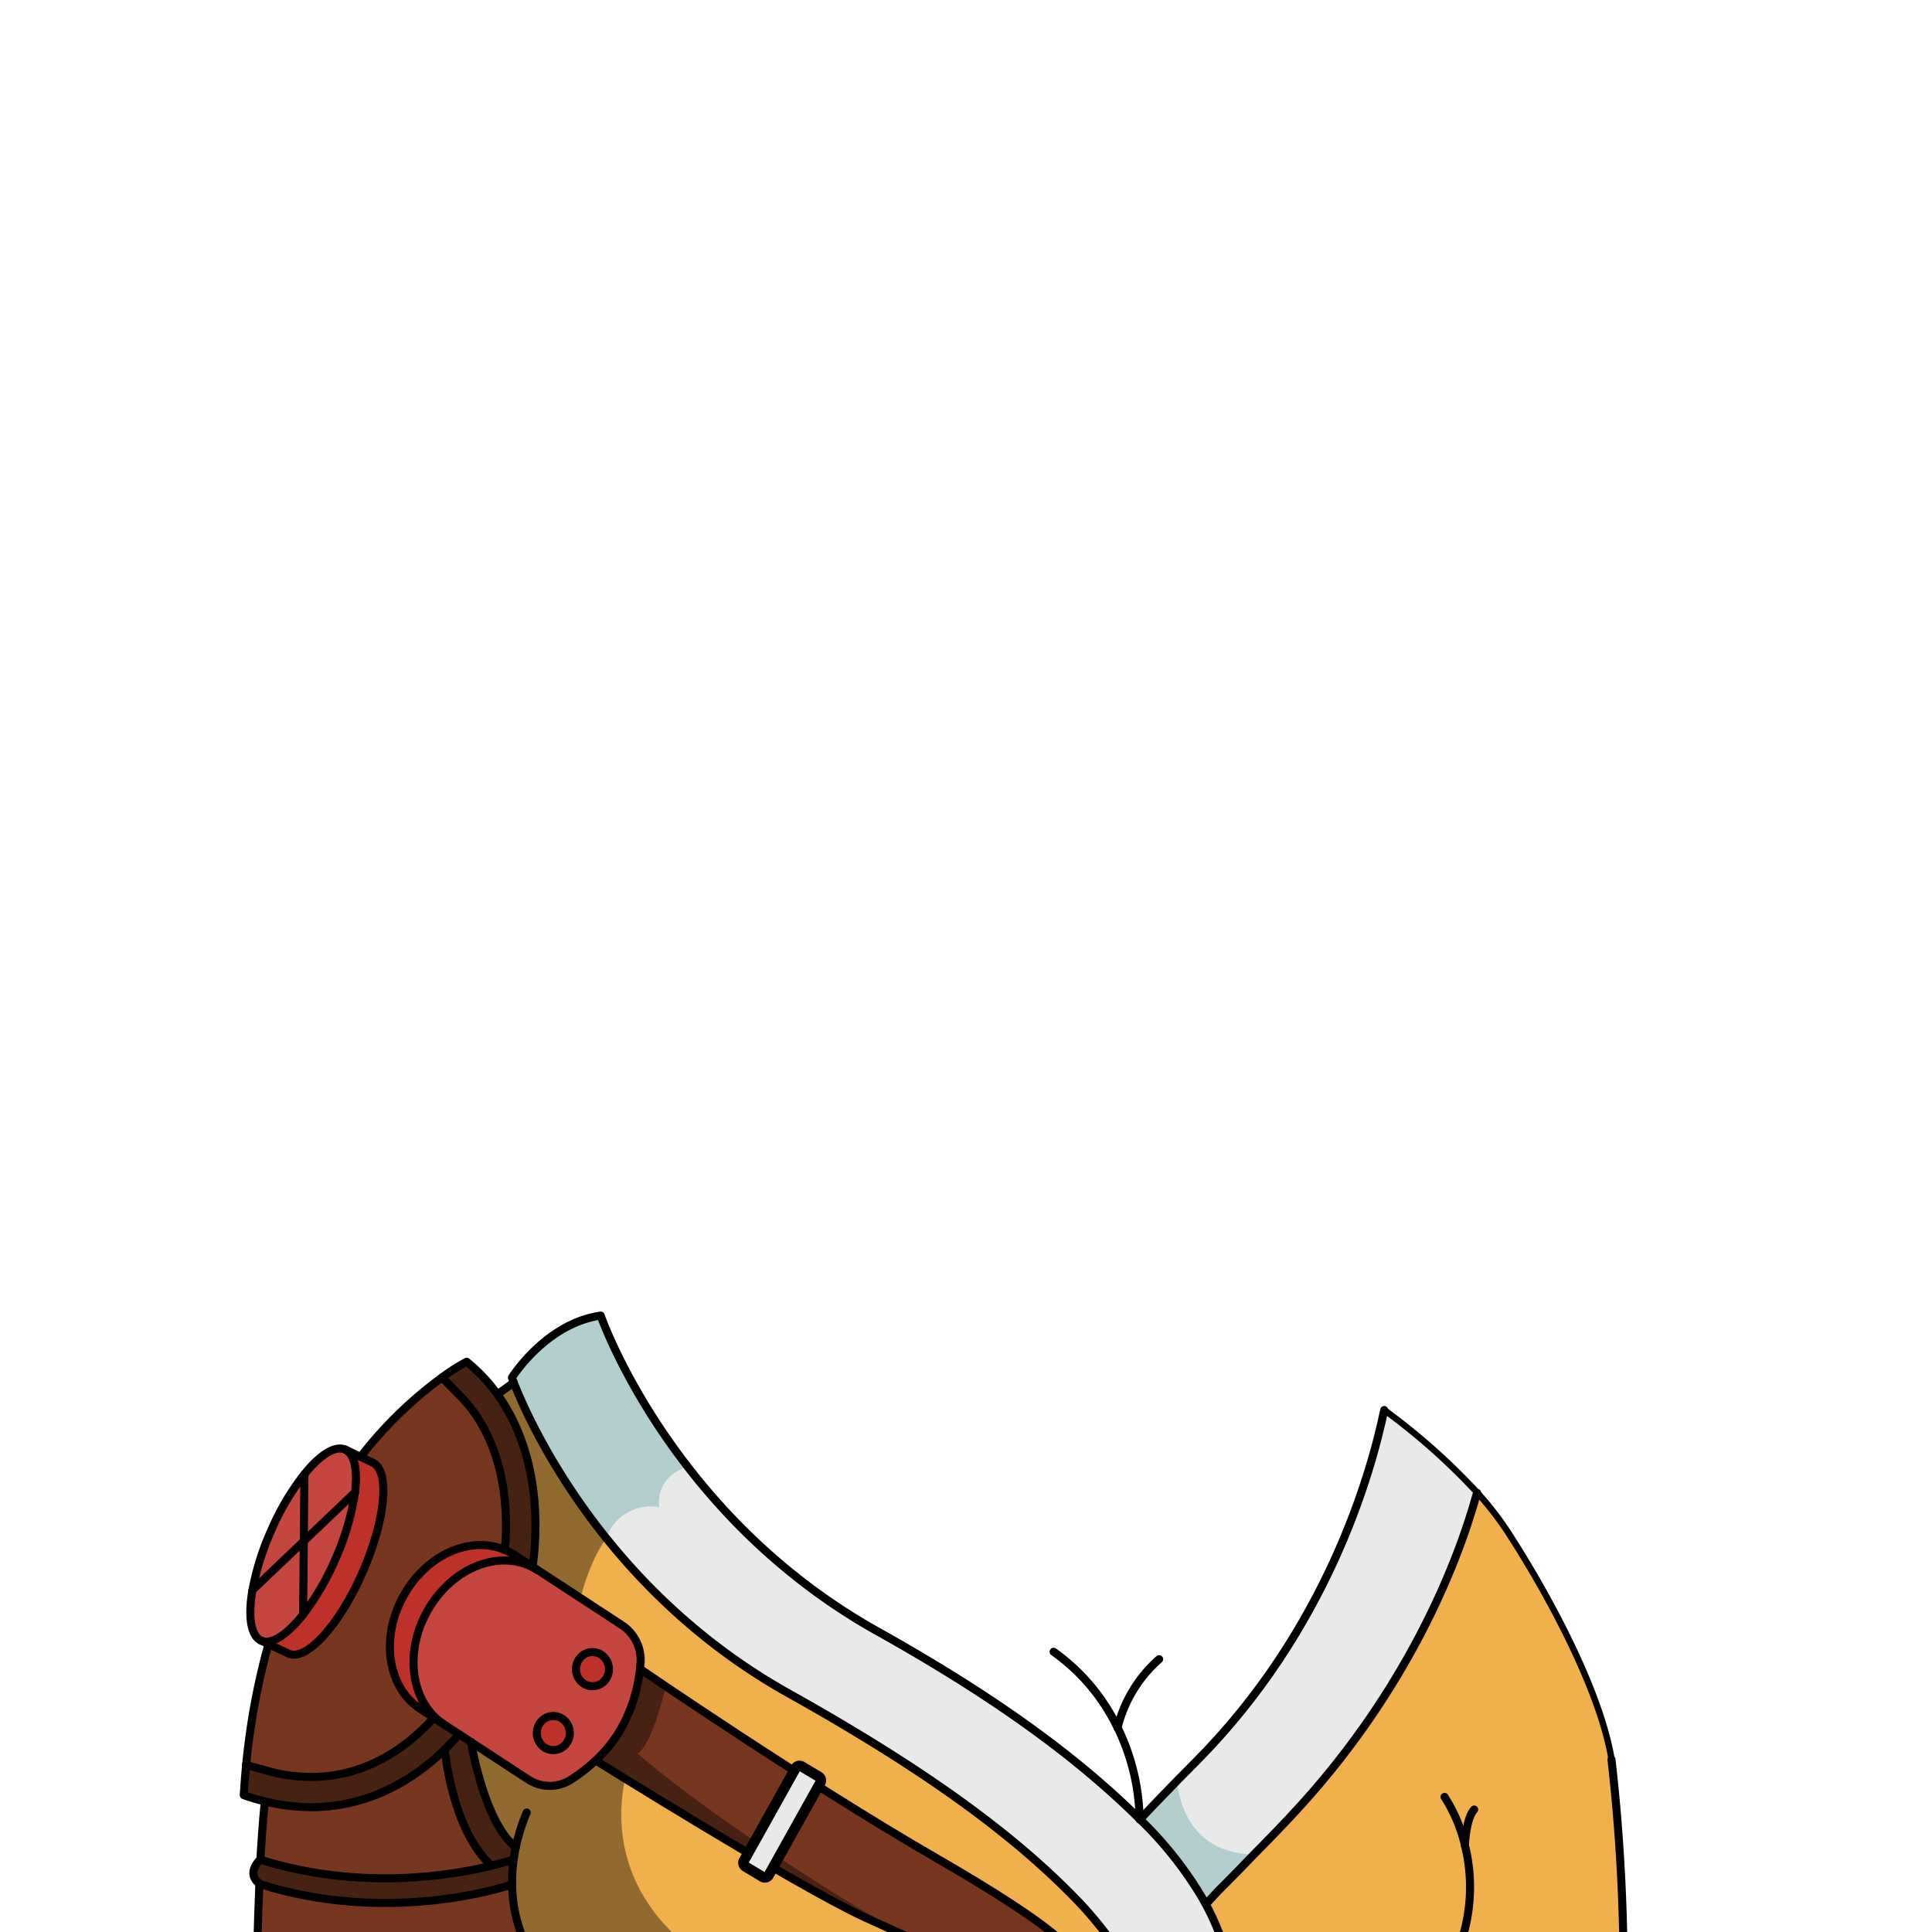 <svg xmlns="http://www.w3.org/2000/svg" viewBox="0 0 432 432">
  <defs>
    <style>.BUNTAI_OTTER_OUTFIT_BUNTAI_OTTER_OUTFIT_32_cls-1{isolation:isolate;}.BUNTAI_OTTER_OUTFIT_BUNTAI_OTTER_OUTFIT_32_cls-2{fill:#f0b14d;}.BUNTAI_OTTER_OUTFIT_BUNTAI_OTTER_OUTFIT_32_cls-3{fill:#77371e;}.BUNTAI_OTTER_OUTFIT_BUNTAI_OTTER_OUTFIT_32_cls-4{opacity:0.4;mix-blend-mode:multiply;}.BUNTAI_OTTER_OUTFIT_BUNTAI_OTTER_OUTFIT_32_cls-11,.BUNTAI_OTTER_OUTFIT_BUNTAI_OTTER_OUTFIT_32_cls-5{fill:#e8eaea;}.BUNTAI_OTTER_OUTFIT_BUNTAI_OTTER_OUTFIT_32_cls-6{fill:#b2cecd;}.BUNTAI_OTTER_OUTFIT_BUNTAI_OTTER_OUTFIT_32_cls-7{fill:#c5463f;}.BUNTAI_OTTER_OUTFIT_BUNTAI_OTTER_OUTFIT_32_cls-8{fill:#be3129;}.BUNTAI_OTTER_OUTFIT_BUNTAI_OTTER_OUTFIT_32_cls-10,.BUNTAI_OTTER_OUTFIT_BUNTAI_OTTER_OUTFIT_32_cls-9{fill:none;stroke-linejoin:round;}.BUNTAI_OTTER_OUTFIT_BUNTAI_OTTER_OUTFIT_32_cls-10,.BUNTAI_OTTER_OUTFIT_BUNTAI_OTTER_OUTFIT_32_cls-11,.BUNTAI_OTTER_OUTFIT_BUNTAI_OTTER_OUTFIT_32_cls-9{stroke:#000;stroke-linecap:round;}.BUNTAI_OTTER_OUTFIT_BUNTAI_OTTER_OUTFIT_32_cls-9{stroke-width:1.8px;}.BUNTAI_OTTER_OUTFIT_BUNTAI_OTTER_OUTFIT_32_cls-10{stroke-width:1.42px;}.BUNTAI_OTTER_OUTFIT_BUNTAI_OTTER_OUTFIT_32_cls-11{stroke-miterlimit:10;stroke-width:2.31px;}</style>
  </defs>
  <g class="BUNTAI_OTTER_OUTFIT_BUNTAI_OTTER_OUTFIT_32_cls-1">
    <g id="outfit">
      <path class="BUNTAI_OTTER_OUTFIT_BUNTAI_OTTER_OUTFIT_32_cls-2" d="M363,435.72H273.79a53.88,53.88,0,0,0-4.22-10l.2-.12c.82-.9,1.65-1.8,2.5-2.7l1-1,1-1c2-2,4-4.08,6-6.16,3.62-3.67,7.34-7.46,11-11.53,23-25.48,34.31-52.35,39-69.45a69.81,69.81,0,0,1,6.71,8.6c9.2,14.12,20.84,35.68,23.38,51.12,0,0,0,0,0,.05A422.56,422.56,0,0,1,363,435.72Z" />
      <path class="BUNTAI_OTTER_OUTFIT_BUNTAI_OTTER_OUTFIT_32_cls-3" d="M238.68,435.72H209.83a20.26,20.26,0,0,1-3.77-1.38h0c-2.41-1-6.32-2.68-12.66-5.6-15.19-7-60.18-35.08-60.18-35.08a31,31,0,0,0,5.31-6.49,34.7,34.7,0,0,0,4.59-14s2.13,1.47,5.77,3.92c11.54,7.78,38.28,25.56,60.32,38.28C238.18,432.1,238.68,435.72,238.68,435.72Z" />
      <path class="BUNTAI_OTTER_OUTFIT_BUNTAI_OTTER_OUTFIT_32_cls-4" d="M206.05,434.33c-2.41-1-6.32-2.68-12.66-5.6-15.19-7-60.18-35.08-60.18-35.08a31,31,0,0,0,5.31-6.49,34.7,34.7,0,0,0,4.59-14s2.13,1.47,5.77,3.92c-1.17,4.79-3.55,13.19-6.25,15C156.37,404.31,191.65,427.65,206.05,434.33Z" />
      <path class="BUNTAI_OTTER_OUTFIT_BUNTAI_OTTER_OUTFIT_32_cls-5" d="M330.26,333.71c-4.66,17.1-15.95,44-39,69.45-3.67,4.07-7.39,7.86-11,11.53-2,2.08-4.06,4.12-6,6.16-.68.69-1.34,1.39-2,2.08-.85.9-1.68,1.8-2.5,2.7l-.2.12c-.29-.54-.59-1.08-.91-1.62a83.83,83.83,0,0,0-13.77-17.31c1-1.05,2-2.1,3-3.16.51-.53,1-1.07,1.54-1.6,1.22-1.28,2.46-2.55,3.72-3.84s2.82-2.87,4.27-4.32c29.23-29.4,39.1-64.24,42.09-78.62h0A142.59,142.59,0,0,1,330.26,333.71Z" />
      <path class="BUNTAI_OTTER_OUTFIT_BUNTAI_OTTER_OUTFIT_32_cls-6" d="M280.29,414.69c-3.66,3.72-7.22,7.31-10.52,10.94l-.2.12c-.29-.54-.59-1.08-.91-1.62a83.85,83.85,0,0,0-13.77-17.3c2.65-2.82,5.41-5.7,8.27-8.61C263.81,404.11,266.87,414.24,280.29,414.69Z" />
      <path class="BUNTAI_OTTER_OUTFIT_BUNTAI_OTTER_OUTFIT_32_cls-3" d="M99.45,391.18c-10.39,10.14-24.23,15.55-40.22,11.62a44.82,44.82,0,0,1-4.72-1.4q.21-3.45.53-6.76l6.4,1.76a37.46,37.46,0,0,0,8.11.93c11.29,0,20.51-5.55,27.45-13.24l2.21,1.44,3.44,2.25Q101.11,389.57,99.45,391.18Z" />
      <path class="BUNTAI_OTTER_OUTFIT_BUNTAI_OTTER_OUTFIT_32_cls-7" d="M77.22,324.17c2.09,1,2.77,4.6,2.16,9.53h0l-11.44,10.9.14-15C71.55,325.32,75,323.1,77.22,324.17Z" />
      <path class="BUNTAI_OTTER_OUTFIT_BUNTAI_OTTER_OUTFIT_32_cls-7" d="M139.06,363.42l-9.3-6.07-9.52-6.24h0c-7.55-4.94-18.39-1.24-24.19,8.26s-4.38,21.21,3.16,26.15l3.44,2.25,2.68,1.75v0l12.8,8.35a8.78,8.78,0,0,0,9.58,0,38.19,38.19,0,0,0,5.51-4.28,31.29,31.29,0,0,0,5.3-6.49,34.65,34.65,0,0,0,4.59-14c0-.39.08-.77.11-1.13A9.39,9.39,0,0,0,139.06,363.42Zm-12.23,26.13a3.61,3.61,0,0,1-5.08,1.19,3.9,3.9,0,0,1-1.14-5.27,3.61,3.61,0,0,1,5.08-1.18A3.88,3.88,0,0,1,126.83,389.55Zm8.77-14.34a3.61,3.61,0,0,1-5.09,1.19,3.89,3.89,0,0,1-1.14-5.26,3.61,3.61,0,0,1,5.08-1.19A3.9,3.9,0,0,1,135.6,375.21Z" />
      <path class="BUNTAI_OTTER_OUTFIT_BUNTAI_OTTER_OUTFIT_32_cls-5" d="M273.79,435.72H249.65a83.72,83.72,0,0,0-9.94-12c-14.85-15.07-35.32-29.4-63.42-45.11A139.73,139.73,0,0,1,135.56,344h0a137.7,137.7,0,0,1-20.68-34.8c-.28-.7-.4-1.08-.4-1.08s7.58-12.12,19.85-13.87c0,0,5.37,15.59,19.37,33.7a140.23,140.23,0,0,0,42.45,36.86c26.17,14.63,44.58,28.05,58.68,42l.07.07a83.85,83.85,0,0,1,13.77,17.3c.32.54.62,1.08.91,1.62A53.88,53.88,0,0,1,273.79,435.72Z" />
      <path class="BUNTAI_OTTER_OUTFIT_BUNTAI_OTTER_OUTFIT_32_cls-6" d="M147.37,337a10.51,10.51,0,0,0-11.81,7h0a137.7,137.7,0,0,1-20.68-34.8c-.28-.7-.4-1.08-.4-1.08s7.58-12.12,19.85-13.87c0,0,5.37,15.59,19.37,33.7C150.93,328.86,146.87,331.28,147.37,337Z" />
      <path class="BUNTAI_OTTER_OUTFIT_BUNTAI_OTTER_OUTFIT_32_cls-8" d="M134.45,370a3.9,3.9,0,0,1,1.15,5.26,3.61,3.61,0,0,1-5.09,1.19,3.89,3.89,0,0,1-1.14-5.26A3.6,3.6,0,0,1,134.45,370Z" />
      <path class="BUNTAI_OTTER_OUTFIT_BUNTAI_OTTER_OUTFIT_32_cls-3" d="M114.71,415.81l.15,0a33.75,33.75,0,0,0-.34,5.52c-2.45.82-27.95,8.88-56.37-.07l-.2-.16c-3-2.3.2-5.31.2-5.31l.07,0c22.24,7,42.68,3.56,51.67,1.35C113,416.42,114.71,415.81,114.71,415.81Z" />
      <path class="BUNTAI_OTTER_OUTFIT_BUNTAI_OTTER_OUTFIT_32_cls-2" d="M209.83,435.72H118a32.07,32.07,0,0,1-3.5-14.37,33.75,33.75,0,0,1,.34-5.52c.12-1,.28-1.88.47-2.75-6.94-5.47-9.89-22.9-10-23.54l12.78,8.36a8.76,8.76,0,0,0,9.59,0,36.94,36.94,0,0,0,5.5-4.28s2.52,1.58,6.57,4.08c13.06,8,42,25.68,53.61,31C208.58,435.72,209.83,435.72,209.83,435.72Z" />
      <path class="BUNTAI_OTTER_OUTFIT_BUNTAI_OTTER_OUTFIT_32_cls-8" d="M120.23,351.12c-7.54-4.94-18.38-1.24-24.17,8.25s-4.39,21.22,3.15,26.16L97,384.09l-3.06-2c-7.56-4.94-9-16.66-3.17-26.16,5.3-8.66,14.77-12.5,22.12-9.35a12.84,12.84,0,0,1,2.07,1.1h0l4.13,2.7,1.14.75Z" />
      <path class="BUNTAI_OTTER_OUTFIT_BUNTAI_OTTER_OUTFIT_32_cls-3" d="M111.24,311.77c7.48,10.43,9.75,24.54,7.85,38.59l-4.13-2.7h0a12.84,12.84,0,0,0-2.07-1.1c1.1-12.39-1.35-25.14-9.35-33.77L98.84,308a46,46,0,0,1,5.5-3.51A37.2,37.2,0,0,1,111.24,311.77Z" />
      <path class="BUNTAI_OTTER_OUTFIT_BUNTAI_OTTER_OUTFIT_32_cls-4" d="M99.45,391.18c-10.39,10.14-24.23,15.55-40.22,11.62a44.82,44.82,0,0,1-4.72-1.4q.21-3.45.53-6.76l6.4,1.76a37.46,37.46,0,0,0,8.11.93c11.29,0,20.51-5.55,27.45-13.24l2.21,1.44,3.44,2.25Q101.11,389.57,99.45,391.18Z" />
      <path class="BUNTAI_OTTER_OUTFIT_BUNTAI_OTTER_OUTFIT_32_cls-4" d="M111.24,311.77c7.48,10.43,9.75,24.54,7.85,38.59l-4.13-2.7h0a12.84,12.84,0,0,0-2.07-1.1c1.1-12.39-1.35-25.14-9.35-33.77L98.84,308a46,46,0,0,1,5.5-3.51A37.2,37.2,0,0,1,111.24,311.77Z" />
      <path class="BUNTAI_OTTER_OUTFIT_BUNTAI_OTTER_OUTFIT_32_cls-3" d="M105.34,389.53h0c.1.64,3,18.07,10,23.54-.19.87-.35,1.79-.47,2.75l-.15,0s-1.74.61-4.82,1.37c-8.75-7.92-10.38-25.4-10.44-26q1.65-1.62,3.2-3.4Z" />
      <path class="BUNTAI_OTTER_OUTFIT_BUNTAI_OTTER_OUTFIT_32_cls-4" d="M114.71,415.81l.15,0a33.75,33.75,0,0,0-.34,5.52c-2.45.82-27.95,8.88-56.37-.07l-.2-.16c-3-2.3.2-5.31.2-5.31l.07,0c22.24,7,42.68,3.56,51.67,1.35C113,416.42,114.71,415.81,114.71,415.81Z" />
      <path class="BUNTAI_OTTER_OUTFIT_BUNTAI_OTTER_OUTFIT_32_cls-4" d="M105.34,389.53h0c.1.64,3,18.07,10,23.54-.19.87-.35,1.79-.47,2.75l-.15,0s-1.74.61-4.82,1.37c-8.75-7.92-10.38-25.4-10.44-26q1.65-1.62,3.2-3.4Z" />
      <path class="BUNTAI_OTTER_OUTFIT_BUNTAI_OTTER_OUTFIT_32_cls-8" d="M125.69,384.29a3.89,3.89,0,0,1,1.15,5.27,3.63,3.63,0,0,1-5.09,1.18,3.9,3.9,0,0,1-1.14-5.27A3.61,3.61,0,0,1,125.69,384.29Z" />
      <path class="BUNTAI_OTTER_OUTFIT_BUNTAI_OTTER_OUTFIT_32_cls-7" d="M68.07,329.64l-.14,15L56.45,355.55a59.16,59.16,0,0,1,4.23-13.41A56.81,56.81,0,0,1,68.07,329.64Z" />
      <path class="BUNTAI_OTTER_OUTFIT_BUNTAI_OTTER_OUTFIT_32_cls-2" d="M249.65,435.72h-11s-.5-3.62-29.48-20.35-66.09-42.2-66.09-42.2c0-.39.07-.76.11-1.13a9.37,9.37,0,0,0-4.16-8.62l-9.3-6.08-9.53-6.23-1.14-.75c1.9-14.05-.37-28.16-7.85-38.59l3.63-2.62A138,138,0,0,0,135.56,344a139.73,139.73,0,0,0,40.73,34.68c28.1,15.71,48.57,30,63.42,45.11A83.72,83.72,0,0,1,249.65,435.72Z" />
      <path class="BUNTAI_OTTER_OUTFIT_BUNTAI_OTTER_OUTFIT_32_cls-4" d="M111.24,311.77l3.63-2.62A138,138,0,0,0,135.56,344c-2.9,3.93-4.76,9.57-5.8,13.38l-9.53-6.23-1.14-.75C121,336.31,118.72,322.2,111.24,311.77Z" />
      <path class="BUNTAI_OTTER_OUTFIT_BUNTAI_OTTER_OUTFIT_32_cls-4" d="M154.75,435.72H118a32.07,32.07,0,0,1-3.5-14.37,33.75,33.75,0,0,1,.34-5.52c.12-1,.28-1.88.47-2.75-6.94-5.47-9.89-22.9-10-23.54l12.78,8.36a8.76,8.76,0,0,0,9.59,0,36.94,36.94,0,0,0,5.5-4.28s2.52,1.58,6.57,4.08C134.66,423.1,154.75,435.72,154.75,435.72Z" />
      <path class="BUNTAI_OTTER_OUTFIT_BUNTAI_OTTER_OUTFIT_32_cls-3" d="M80.65,325.74A90.42,90.42,0,0,1,98.84,308l4.7,4.82c8,8.63,10.45,21.38,9.35,33.77-7.35-3.15-16.82.69-22.12,9.35-5.8,9.5-4.39,21.22,3.17,26.16l3.06,2c-6.94,7.69-16.16,13.24-27.45,13.24a37.46,37.46,0,0,1-8.11-.93L55,394.64A157.67,157.67,0,0,1,60,367.73h0a.19.19,0,0,1,0-.08v0l4.47,2.11c3.92,1.87,11.33-6.19,16.53-18s6.27-22.84,2.34-24.69l-2.72-1.29Z" />
      <path class="BUNTAI_OTTER_OUTFIT_BUNTAI_OTTER_OUTFIT_32_cls-7" d="M67.93,344.61l11.44-10.9a56.71,56.71,0,0,1-4.49,15.16A57.34,57.34,0,0,1,67.78,361Z" />
      <path class="BUNTAI_OTTER_OUTFIT_BUNTAI_OTTER_OUTFIT_32_cls-3" d="M59.23,402.8c16,3.93,29.83-1.48,40.22-11.62.06.6,1.69,18.08,10.44,26-9,2.21-29.43,5.63-51.67-1.35.49-8.53,1-13,1-13Z" />
      <path class="BUNTAI_OTTER_OUTFIT_BUNTAI_OTTER_OUTFIT_32_cls-3" d="M118,435.72H57.51c.09-5.53.26-10.42.44-14.6l.2.16c28.42,9,53.92.89,56.37.07A32.07,32.07,0,0,0,118,435.72Z" />
      <path class="BUNTAI_OTTER_OUTFIT_BUNTAI_OTTER_OUTFIT_32_cls-8" d="M77.22,324.17l3.41,1.62,2.72,1.29c3.93,1.85,2.87,12.91-2.34,24.69s-12.61,19.83-16.53,18L60,367.62l-1.66-.79c2.31,1.09,5.85-1.27,9.43-5.82v0a57.34,57.34,0,0,0,7.1-12.12,56.71,56.71,0,0,0,4.49-15.16h0C80,328.77,79.31,325.17,77.22,324.17Z" />
      <path class="BUNTAI_OTTER_OUTFIT_BUNTAI_OTTER_OUTFIT_32_cls-7" d="M67.93,344.61,67.78,361v0c-3.58,4.55-7.12,6.91-9.43,5.82s-2.91-5.46-1.9-11.28Z" />
      <path class="BUNTAI_OTTER_OUTFIT_BUNTAI_OTTER_OUTFIT_32_cls-9" d="M249.65,435.72a83.72,83.72,0,0,0-9.94-12c-14.85-15.07-35.32-29.4-63.42-45.11-42.19-23.6-58.73-62.54-61.42-69.49-.27-.7-.4-1.08-.4-1.08s7.58-12.12,19.85-13.87c0,0,15.37,44.58,61.82,70.56,26.17,14.63,44.58,28.05,58.68,42l.07.07a83.85,83.85,0,0,1,13.77,17.3c.32.54.62,1.08.91,1.62a53.88,53.88,0,0,1,4.22,10" />
      <path class="BUNTAI_OTTER_OUTFIT_BUNTAI_OTTER_OUTFIT_32_cls-9" d="M309.52,315.28c-3,14.38-12.86,49.22-42.09,78.62q-2.18,2.18-4.27,4.32c-1.26,1.29-2.5,2.56-3.72,3.84-.52.53-1,1.07-1.54,1.6-1,1.06-2,2.11-3,3.16" />
      <path class="BUNTAI_OTTER_OUTFIT_BUNTAI_OTTER_OUTFIT_32_cls-9" d="M269.77,425.63c.82-.9,1.66-1.8,2.5-2.7l1-1,1-1c2-2,4-4.08,6-6.16,3.62-3.67,7.34-7.46,11-11.53,23-25.48,34.31-52.35,39-69.45" />
      <path class="BUNTAI_OTTER_OUTFIT_BUNTAI_OTTER_OUTFIT_32_cls-9" d="M249.9,386.3a48.52,48.52,0,0,1,4.92,20.46v.07" />
      <path class="BUNTAI_OTTER_OUTFIT_BUNTAI_OTTER_OUTFIT_32_cls-9" d="M235.59,369.34a44.25,44.25,0,0,1,14.31,17" />
      <path class="BUNTAI_OTTER_OUTFIT_BUNTAI_OTTER_OUTFIT_32_cls-9" d="M249.9,386.3h0A29.94,29.94,0,0,1,259.18,371" />
      <path class="BUNTAI_OTTER_OUTFIT_BUNTAI_OTTER_OUTFIT_32_cls-9" d="M327.57,412.62A34.73,34.73,0,0,0,323,401.79" />
      <path class="BUNTAI_OTTER_OUTFIT_BUNTAI_OTTER_OUTFIT_32_cls-9" d="M326.18,435.72a38.8,38.8,0,0,0,1.39-23.08" />
      <path class="BUNTAI_OTTER_OUTFIT_BUNTAI_OTTER_OUTFIT_32_cls-9" d="M327.57,412.67v-.05c0-.58.29-6.09,2.06-8" />
      <path class="BUNTAI_OTTER_OUTFIT_BUNTAI_OTTER_OUTFIT_32_cls-9" d="M57.51,435.72H363a422.56,422.56,0,0,0-2.66-42.24s0,0,0-.05" />
      <path class="BUNTAI_OTTER_OUTFIT_BUNTAI_OTTER_OUTFIT_32_cls-9" d="M80.65,325.74A90.42,90.42,0,0,1,98.84,308a46,46,0,0,1,5.5-3.51,37.2,37.2,0,0,1,6.9,7.3c7.48,10.43,9.75,24.54,7.85,38.59" />
      <path class="BUNTAI_OTTER_OUTFIT_BUNTAI_OTTER_OUTFIT_32_cls-9" d="M102.65,387.78q-1.55,1.79-3.2,3.4c-10.39,10.14-24.23,15.55-40.22,11.62a44.82,44.82,0,0,1-4.72-1.4q.21-3.45.53-6.76A157.67,157.67,0,0,1,60,367.73h0a.19.19,0,0,1,0-.08" />
      <path class="BUNTAI_OTTER_OUTFIT_BUNTAI_OTTER_OUTFIT_32_cls-9" d="M97,384.09c-6.94,7.69-16.16,13.24-27.45,13.24a37.46,37.46,0,0,1-8.11-.93L55,394.64" />
      <path class="BUNTAI_OTTER_OUTFIT_BUNTAI_OTTER_OUTFIT_32_cls-9" d="M112.89,346.57c1.1-12.39-1.35-25.14-9.35-33.77L98.84,308" />
      <path class="BUNTAI_OTTER_OUTFIT_BUNTAI_OTTER_OUTFIT_32_cls-9" d="M58.35,366.83l1.66.79,4.47,2.11c3.92,1.87,11.33-6.19,16.53-18s6.27-22.84,2.34-24.69l-2.72-1.29-3.41-1.62" />
      <path class="BUNTAI_OTTER_OUTFIT_BUNTAI_OTTER_OUTFIT_32_cls-9" d="M67.78,361c-3.58,4.55-7.12,6.91-9.43,5.82s-2.91-5.46-1.9-11.28a59.16,59.16,0,0,1,4.23-13.41,56.81,56.81,0,0,1,7.39-12.5c3.48-4.32,6.9-6.54,9.15-5.47,2.09,1,2.77,4.6,2.16,9.53" />
      <path class="BUNTAI_OTTER_OUTFIT_BUNTAI_OTTER_OUTFIT_32_cls-9" d="M79.37,333.71a56.71,56.71,0,0,1-4.49,15.16A57.34,57.34,0,0,1,67.78,361" />
      <polyline class="BUNTAI_OTTER_OUTFIT_BUNTAI_OTTER_OUTFIT_32_cls-9" points="68.07 329.64 67.93 344.61 67.78 360.99 67.78 361.01" />
      <polyline class="BUNTAI_OTTER_OUTFIT_BUNTAI_OTTER_OUTFIT_32_cls-9" points="56.45 355.55 67.93 344.61 79.37 333.71 79.38 333.7" />
      <path class="BUNTAI_OTTER_OUTFIT_BUNTAI_OTTER_OUTFIT_32_cls-9" d="M58,421.12c-.18,4.18-.35,9.07-.44,14.6" />
      <path class="BUNTAI_OTTER_OUTFIT_BUNTAI_OTTER_OUTFIT_32_cls-9" d="M58.22,415.83c.49-8.53,1-13,1-13" />
      <path class="BUNTAI_OTTER_OUTFIT_BUNTAI_OTTER_OUTFIT_32_cls-9" d="M117.77,405.29a41.71,41.71,0,0,0-2.44,7.79c-.19.87-.35,1.79-.47,2.75a33.75,33.75,0,0,0-.34,5.52,32.07,32.07,0,0,0,3.5,14.37" />
      <path class="BUNTAI_OTTER_OUTFIT_BUNTAI_OTTER_OUTFIT_32_cls-9" d="M114.71,415.81s-1.74.61-4.82,1.37c-9,2.21-29.43,5.63-51.67-1.35l-.07,0s-3.24,3-.2,5.31l.2.16c28.42,9,53.92.89,56.37.07" />
      <path class="BUNTAI_OTTER_OUTFIT_BUNTAI_OTTER_OUTFIT_32_cls-9" d="M93.94,382.08c-7.56-4.94-9-16.66-3.17-26.16,5.3-8.66,14.77-12.5,22.12-9.35a12.84,12.84,0,0,1,2.07,1.1" />
      <path class="BUNTAI_OTTER_OUTFIT_BUNTAI_OTTER_OUTFIT_32_cls-9" d="M105.34,389.54l12.78,8.36a8.76,8.76,0,0,0,9.59,0,36.94,36.94,0,0,0,5.5-4.28,31,31,0,0,0,5.31-6.49,34.7,34.7,0,0,0,4.59-14c0-.39.07-.76.11-1.13a9.37,9.37,0,0,0-4.16-8.62l-18.83-12.31-1.14-.75-4.13-2.7" />
      <polyline class="BUNTAI_OTTER_OUTFIT_BUNTAI_OTTER_OUTFIT_32_cls-9" points="93.94 382.08 97 384.09 99.21 385.53 102.65 387.78 105.34 389.53" />
      <path class="BUNTAI_OTTER_OUTFIT_BUNTAI_OTTER_OUTFIT_32_cls-9" d="M99.21,385.53c-7.54-4.94-9-16.66-3.15-26.16s16.63-13.19,24.17-8.25" />
      <path class="BUNTAI_OTTER_OUTFIT_BUNTAI_OTTER_OUTFIT_32_cls-9" d="M125.69,384.29a3.89,3.89,0,0,1,1.15,5.27,3.63,3.63,0,0,1-5.09,1.18,3.9,3.9,0,0,1-1.14-5.27A3.61,3.61,0,0,1,125.69,384.29Z" />
      <path class="BUNTAI_OTTER_OUTFIT_BUNTAI_OTTER_OUTFIT_32_cls-9" d="M134.45,370a3.9,3.9,0,0,1,1.15,5.26,3.61,3.61,0,0,1-5.09,1.19,3.89,3.89,0,0,1-1.14-5.26A3.6,3.6,0,0,1,134.45,370Z" />
      <path class="BUNTAI_OTTER_OUTFIT_BUNTAI_OTTER_OUTFIT_32_cls-9" d="M105.34,389.53h0c.1.64,3,18.07,10,23.54" />
      <path class="BUNTAI_OTTER_OUTFIT_BUNTAI_OTTER_OUTFIT_32_cls-9" d="M99.45,391.17h0c.06.6,1.69,18.08,10.44,26" />
      <path class="BUNTAI_OTTER_OUTFIT_BUNTAI_OTTER_OUTFIT_32_cls-9" d="M143.11,373.17s37.11,25.47,66.09,42.2,29.48,20.35,29.48,20.35" />
      <path class="BUNTAI_OTTER_OUTFIT_BUNTAI_OTTER_OUTFIT_32_cls-9" d="M133.21,393.65s45,28.11,60.18,35.08,16.44,7,16.44,7" />
      <line class="BUNTAI_OTTER_OUTFIT_BUNTAI_OTTER_OUTFIT_32_cls-9" x1="114.87" y1="309.15" x2="111.24" y2="311.77" />
      <path class="BUNTAI_OTTER_OUTFIT_BUNTAI_OTTER_OUTFIT_32_cls-10" d="M360.36,393.48s0,0,0-.05c-2.54-15.44-14.18-37-23.38-51.13a70.48,70.48,0,0,0-6.71-8.59,142.59,142.59,0,0,0-20.74-18.42h0" />
      <path class="BUNTAI_OTTER_OUTFIT_BUNTAI_OTTER_OUTFIT_32_cls-11" d="M170.55,419.69l-3.83-2.29a1,1,0,0,1-.36-1.38l11.55-20.69a1,1,0,0,1,1.33-.37l3.83,2.29a1,1,0,0,1,.36,1.38l-11.55,20.69A1,1,0,0,1,170.55,419.69Z" />
    </g>
  </g>
</svg>